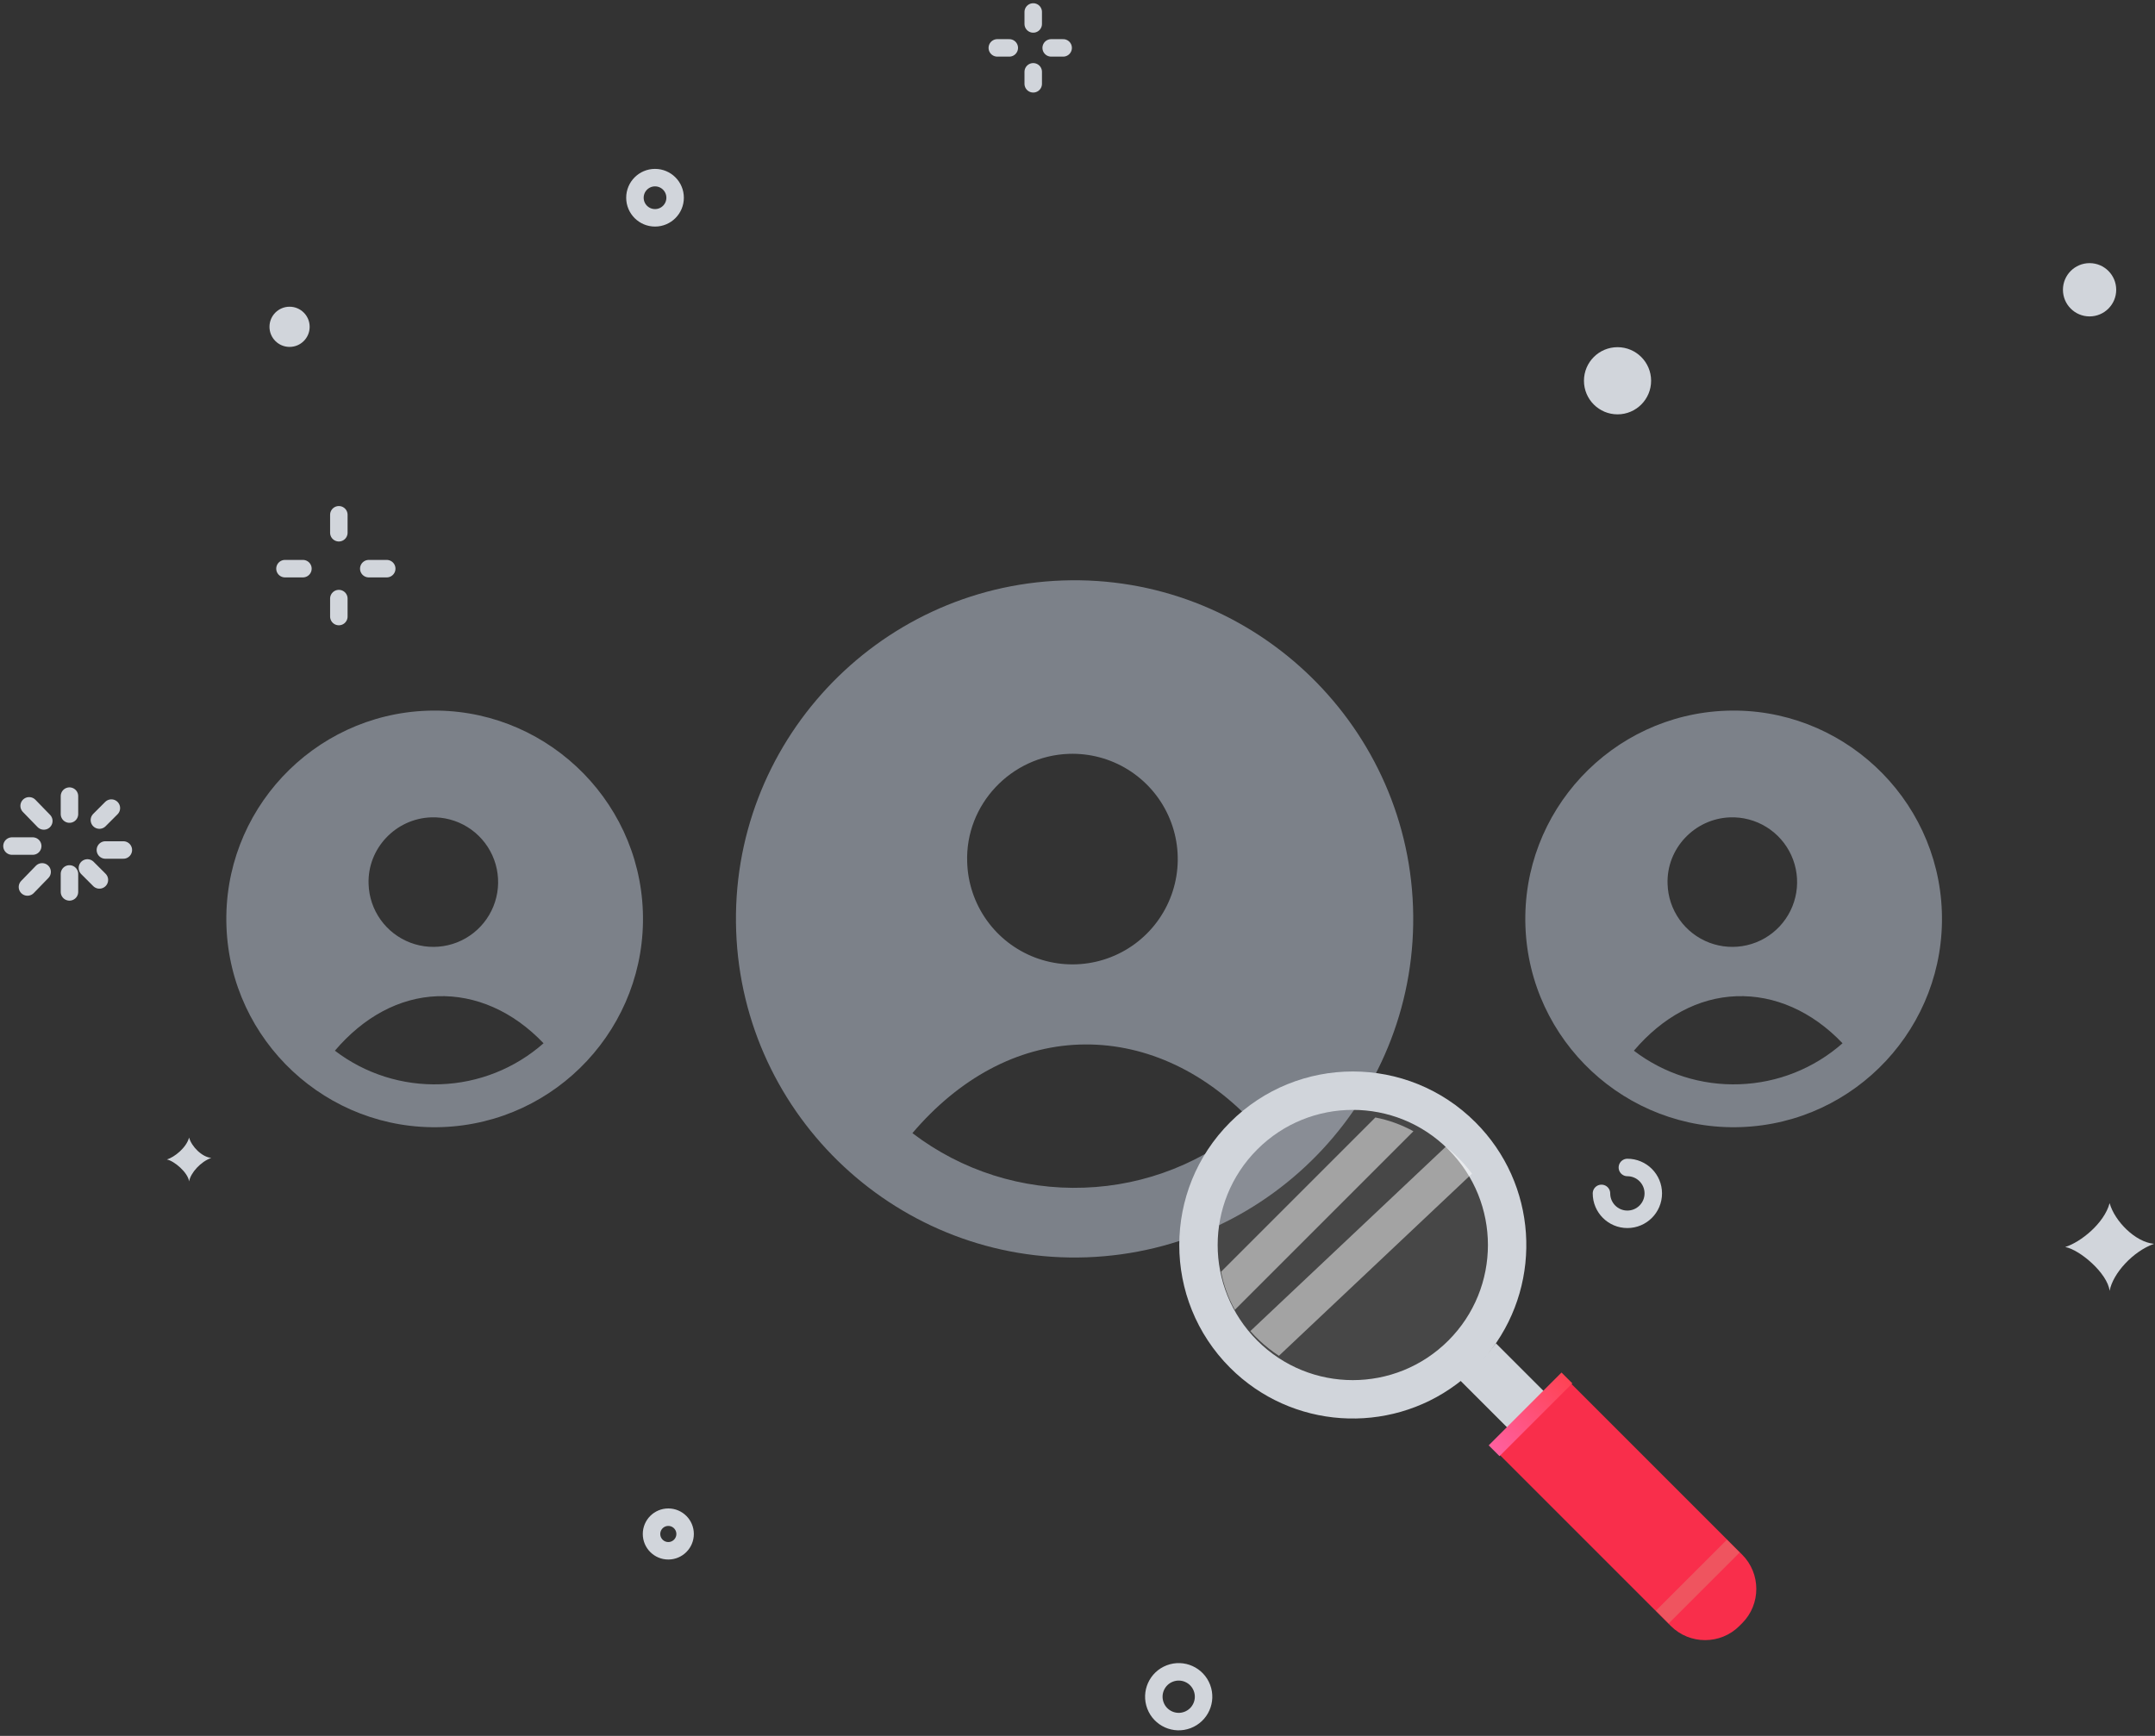 <svg width="360" height="290" viewBox="0 0 360 290" fill="none" xmlns="http://www.w3.org/2000/svg">
<rect x="0" y="0" width="360" height="290" fill="#333333" stroke="none"/>
<path d="M11.604 133V136" stroke="#D1D5DB" stroke-width="2.921" stroke-linecap="round"/>
<path d="M4.867 134.625L7.319 137.149" stroke="#D1D5DB" stroke-width="2.921" stroke-linecap="round"/>
<path d="M2 141.343H5.466" stroke="#D1D5DB" stroke-width="2.921" stroke-linecap="round"/>
<path d="M4.587 148.18L7.038 145.656" stroke="#D1D5DB" stroke-width="2.921" stroke-linecap="round"/>
<path d="M11.604 149V146" stroke="#D1D5DB" stroke-width="2.921" stroke-linecap="round"/>
<path d="M16.605 147L14.604 145" stroke="#D1D5DB" stroke-width="2.921" stroke-linecap="round"/>
<path d="M20.605 142H17.605" stroke="#D1D5DB" stroke-width="2.921" stroke-linecap="round"/>
<path d="M18.605 135L16.605 137" stroke="#D1D5DB" stroke-width="2.921" stroke-linecap="round"/>
<path d="M172.604 2V4" stroke="#D1D5DB" stroke-width="2.921" stroke-linecap="round"/>
<path d="M166.604 8H168.604" stroke="#D1D5DB" stroke-width="2.921" stroke-linecap="round"/>
<path d="M172.604 14V12" stroke="#D1D5DB" stroke-width="2.921" stroke-linecap="round"/>
<path d="M177.604 8H175.604" stroke="#D1D5DB" stroke-width="2.921" stroke-linecap="round"/>
<path d="M56.605 86V89" stroke="#D1D5DB" stroke-width="2.921" stroke-linecap="round"/>
<path d="M47.605 95H50.605" stroke="#D1D5DB" stroke-width="2.921" stroke-linecap="round"/>
<path d="M56.605 103V100" stroke="#D1D5DB" stroke-width="2.921" stroke-linecap="round"/>
<path d="M64.605 95H61.605" stroke="#D1D5DB" stroke-width="2.921" stroke-linecap="round"/>
<path d="M271.859 195.039C274.249 195.039 276.187 196.978 276.187 199.368C276.187 201.76 274.249 203.697 271.859 203.697C269.469 203.697 267.531 201.76 267.531 199.368" stroke="#D1D5DB" stroke-width="2.921" stroke-linecap="round"/>
<path fill-rule="evenodd" clip-rule="evenodd" d="M345.001 208.326C347.571 207.524 351.51 204.381 352.421 201C353.248 203.989 356.715 207.524 359.842 207.792C356.322 209.038 352.955 212.741 352.421 215.651C352.058 212.685 347.402 208.758 345.001 208.326Z" fill="#D1D5DB"/>
<path fill-rule="evenodd" clip-rule="evenodd" d="M27.878 193.706C29.163 193.305 31.132 191.734 31.588 190.043C32.001 191.537 33.734 193.305 35.298 193.439C33.538 194.061 31.855 195.913 31.588 197.368C31.406 195.885 29.078 193.921 27.878 193.706Z" fill="#D1D5DB"/>
<path fill-rule="evenodd" clip-rule="evenodd" d="M51.73 54.597C51.73 56.452 50.227 57.954 48.374 57.954C46.52 57.954 45.018 56.452 45.018 54.597C45.018 52.743 46.52 51.24 48.374 51.24C50.227 51.24 51.73 52.743 51.73 54.597Z" fill="#D1D5DB"/>
<path fill-rule="evenodd" clip-rule="evenodd" d="M275.824 63.611C275.824 66.709 273.312 69.221 270.215 69.221C267.116 69.221 264.605 66.709 264.605 63.611C264.605 60.512 267.116 58 270.215 58C273.312 58 275.824 60.512 275.824 63.611Z" fill="#D1D5DB"/>
<path fill-rule="evenodd" clip-rule="evenodd" d="M353.52 48.41C353.52 50.868 351.528 52.86 349.071 52.86C346.613 52.86 344.622 50.868 344.622 48.41C344.622 45.951 346.613 43.959 349.071 43.959C351.528 43.959 353.52 45.951 353.52 48.41Z" fill="#D1D5DB"/>
<path fill-rule="evenodd" clip-rule="evenodd" d="M114.449 256.268C114.449 257.817 113.193 259.073 111.644 259.073C110.095 259.073 108.84 257.817 108.84 256.268C108.84 254.718 110.095 253.462 111.644 253.462C113.193 253.462 114.449 254.718 114.449 256.268Z" stroke="#D1D5DB" stroke-width="2.921" stroke-linecap="round"/>
<path fill-rule="evenodd" clip-rule="evenodd" d="M112.78 33.032C112.78 34.886 111.278 36.389 109.424 36.389C107.571 36.389 106.068 34.886 106.068 33.032C106.068 31.178 107.571 29.675 109.424 29.675C111.278 29.675 112.78 31.178 112.78 33.032Z" stroke="#D1D5DB" stroke-width="2.921" stroke-linecap="round"/>
<path fill-rule="evenodd" clip-rule="evenodd" d="M198.384 287.336C196.239 288.152 193.839 287.075 193.023 284.931C192.208 282.785 193.284 280.384 195.429 279.569C197.573 278.753 199.973 279.829 200.789 281.975C201.606 284.12 200.528 286.52 198.384 287.336Z" stroke="#D1D5DB" stroke-width="2.921" stroke-linecap="round"/>
<path d="M177.498 96.975C146.386 98.083 121.864 124.286 122.978 155.526C124.086 186.638 150.289 211.159 181.529 210.045C212.769 208.932 237.158 182.608 236.05 151.494C234.943 120.38 208.611 95.865 177.498 96.975ZM178.53 125.938C182.013 125.814 185.454 126.727 188.417 128.561C191.379 130.396 193.731 133.069 195.172 136.241C196.614 139.414 197.081 142.943 196.514 146.381C195.947 149.819 194.371 153.012 191.988 155.553C189.604 158.095 186.519 159.871 183.124 160.657C179.729 161.443 176.177 161.203 172.919 159.967C169.66 158.732 166.843 156.556 164.823 153.717C162.802 150.877 161.671 147.502 161.572 144.019C161.229 134.406 168.917 126.281 178.53 125.938ZM181.114 198.41C170.783 198.793 160.64 195.573 152.422 189.301C160.201 180.16 169.89 174.875 180.262 174.506C190.633 174.136 200.796 178.586 209.084 187.281C201.334 194.123 191.446 198.057 181.114 198.41Z" fill="#9CA3AF" fill-opacity="0.7"/>
<path d="M71.371 118.731C52.23 119.413 37.145 135.532 37.829 154.751C38.512 173.891 54.631 188.977 73.85 188.292C93.069 187.607 108.073 171.413 107.392 152.271C106.711 133.13 90.511 118.048 71.371 118.731ZM72.006 136.549C74.148 136.473 76.265 137.034 78.088 138.163C79.91 139.291 81.357 140.936 82.244 142.887C83.131 144.839 83.418 147.01 83.069 149.125C82.72 151.241 81.751 153.205 80.284 154.768C78.818 156.332 76.92 157.425 74.831 157.908C72.743 158.392 70.558 158.244 68.553 157.484C66.549 156.723 64.815 155.385 63.572 153.638C62.33 151.892 61.634 149.815 61.573 147.672C61.362 141.759 66.091 136.76 72.006 136.549ZM73.595 181.134C67.24 181.37 60.999 179.389 55.944 175.53C60.729 169.906 66.69 166.655 73.071 166.428C79.451 166.2 85.703 168.938 90.802 174.287C86.034 178.496 79.951 180.917 73.595 181.134Z" fill="#9CA3AF" fill-opacity="0.7"/>
<path d="M288.371 118.731C269.23 119.413 254.144 135.532 254.829 154.751C255.512 173.891 271.631 188.977 290.85 188.292C310.069 187.607 325.073 171.413 324.392 152.271C323.711 133.13 307.512 118.048 288.371 118.731ZM289.006 136.549C291.148 136.473 293.265 137.034 295.088 138.163C296.91 139.291 298.357 140.936 299.244 142.887C300.131 144.839 300.418 147.01 300.069 149.125C299.72 151.241 298.751 153.205 297.285 154.768C295.818 156.332 293.92 157.425 291.831 157.908C289.743 158.392 287.558 158.244 285.553 157.484C283.549 156.723 281.815 155.385 280.573 153.638C279.33 151.892 278.634 149.815 278.573 147.672C278.362 141.759 283.091 136.76 289.006 136.549ZM290.595 181.134C284.239 181.37 278 179.389 272.944 175.53C277.729 169.906 283.69 166.655 290.071 166.428C296.451 166.2 302.703 168.938 307.802 174.287C303.034 178.496 296.951 180.917 290.595 181.134Z" fill="#9CA3AF" fill-opacity="0.7"/>
<path fill-rule="evenodd" clip-rule="evenodd" d="M244.329 225.618C235.851 234.094 222.727 235.05 213.198 228.506C211.98 227.654 210.821 226.698 209.741 225.618C209.184 225.063 208.66 224.491 208.166 223.888C207.177 222.685 206.311 221.402 205.602 220.076C204.352 217.836 203.503 215.46 203.039 213.003C201.542 205.3 203.78 197.009 209.741 191.051C215.715 185.075 224.008 182.852 231.713 184.334C234.168 184.812 236.546 185.662 238.786 186.897C240.114 187.622 241.38 188.488 242.585 189.476C243.186 189.968 243.759 190.495 244.313 191.051C245.396 192.132 246.366 193.289 247.202 194.508C253.749 204.033 252.791 217.157 244.329 225.618Z" fill="white" fill-opacity="0.1"/>
<path fill-rule="evenodd" clip-rule="evenodd" d="M241.957 223.948C233.137 232.77 218.843 232.768 210.022 223.948C201.212 215.138 201.212 200.843 210.033 192.023C218.843 183.213 233.137 183.213 241.947 192.023C250.767 200.843 250.767 215.138 241.957 223.948ZM246.483 187.491C235.162 176.17 216.816 176.17 205.495 187.491C194.176 198.811 194.166 217.168 205.485 228.489C215.789 238.79 231.939 239.719 243.298 231.261C244.407 230.434 245.476 229.507 246.495 228.489C247.513 227.47 248.44 226.402 249.265 225.292C257.723 213.931 256.786 197.793 246.483 187.491Z" fill="#D1D5DB"/>
<path fill-rule="evenodd" clip-rule="evenodd" d="M291.038 271.165L290.562 271.64C287.418 274.786 282.269 274.786 279.123 271.64L250.089 242.606L262.004 230.691L291.038 259.725C294.184 262.871 294.184 268.019 291.038 271.165Z" fill="#F92E4B"/>
<path fill-rule="evenodd" clip-rule="evenodd" d="M249.891 224.404L258.471 232.984L252.38 239.073L243.802 230.494C244.934 229.65 246.023 228.703 247.064 227.665C248.103 226.627 249.049 225.536 249.891 224.404Z" fill="#D1D5DB"/>
<path fill-rule="evenodd" clip-rule="evenodd" d="M290.603 259.368L278.764 271.206L276.633 269.073L288.47 257.235L290.603 259.368Z" fill="#EF545F"/>
<path fill-rule="evenodd" clip-rule="evenodd" d="M262.662 231.101L250.499 243.265L248.692 241.458L260.855 229.294L262.662 231.101Z" fill="url(#paint0_linear_657_2675)"/>
<path fill-rule="evenodd" clip-rule="evenodd" d="M236.118 188.988L206.288 218.816C205.165 216.803 204.401 214.666 203.986 212.458L229.76 186.684C231.966 187.115 234.105 187.877 236.118 188.988Z" fill="white" fill-opacity="0.5"/>
<path fill-rule="evenodd" clip-rule="evenodd" d="M245.897 196.078L213.648 226.5C212.494 225.74 211.394 224.884 210.369 223.917C209.842 223.419 209.342 222.909 208.875 222.369L241.517 191.574C242.089 192.016 242.632 192.487 243.158 192.984C244.183 193.951 245.105 194.987 245.897 196.078Z" fill="white" fill-opacity="0.5"/>
<defs>
<linearGradient id="paint0_linear_657_2675" x1="255.677" y1="222.309" x2="241.706" y2="236.279" gradientUnits="userSpaceOnUse">
<stop stop-color="#FF404E"/>
<stop offset="1" stop-color="#FF62A5"/>
</linearGradient>
</defs>
</svg>
